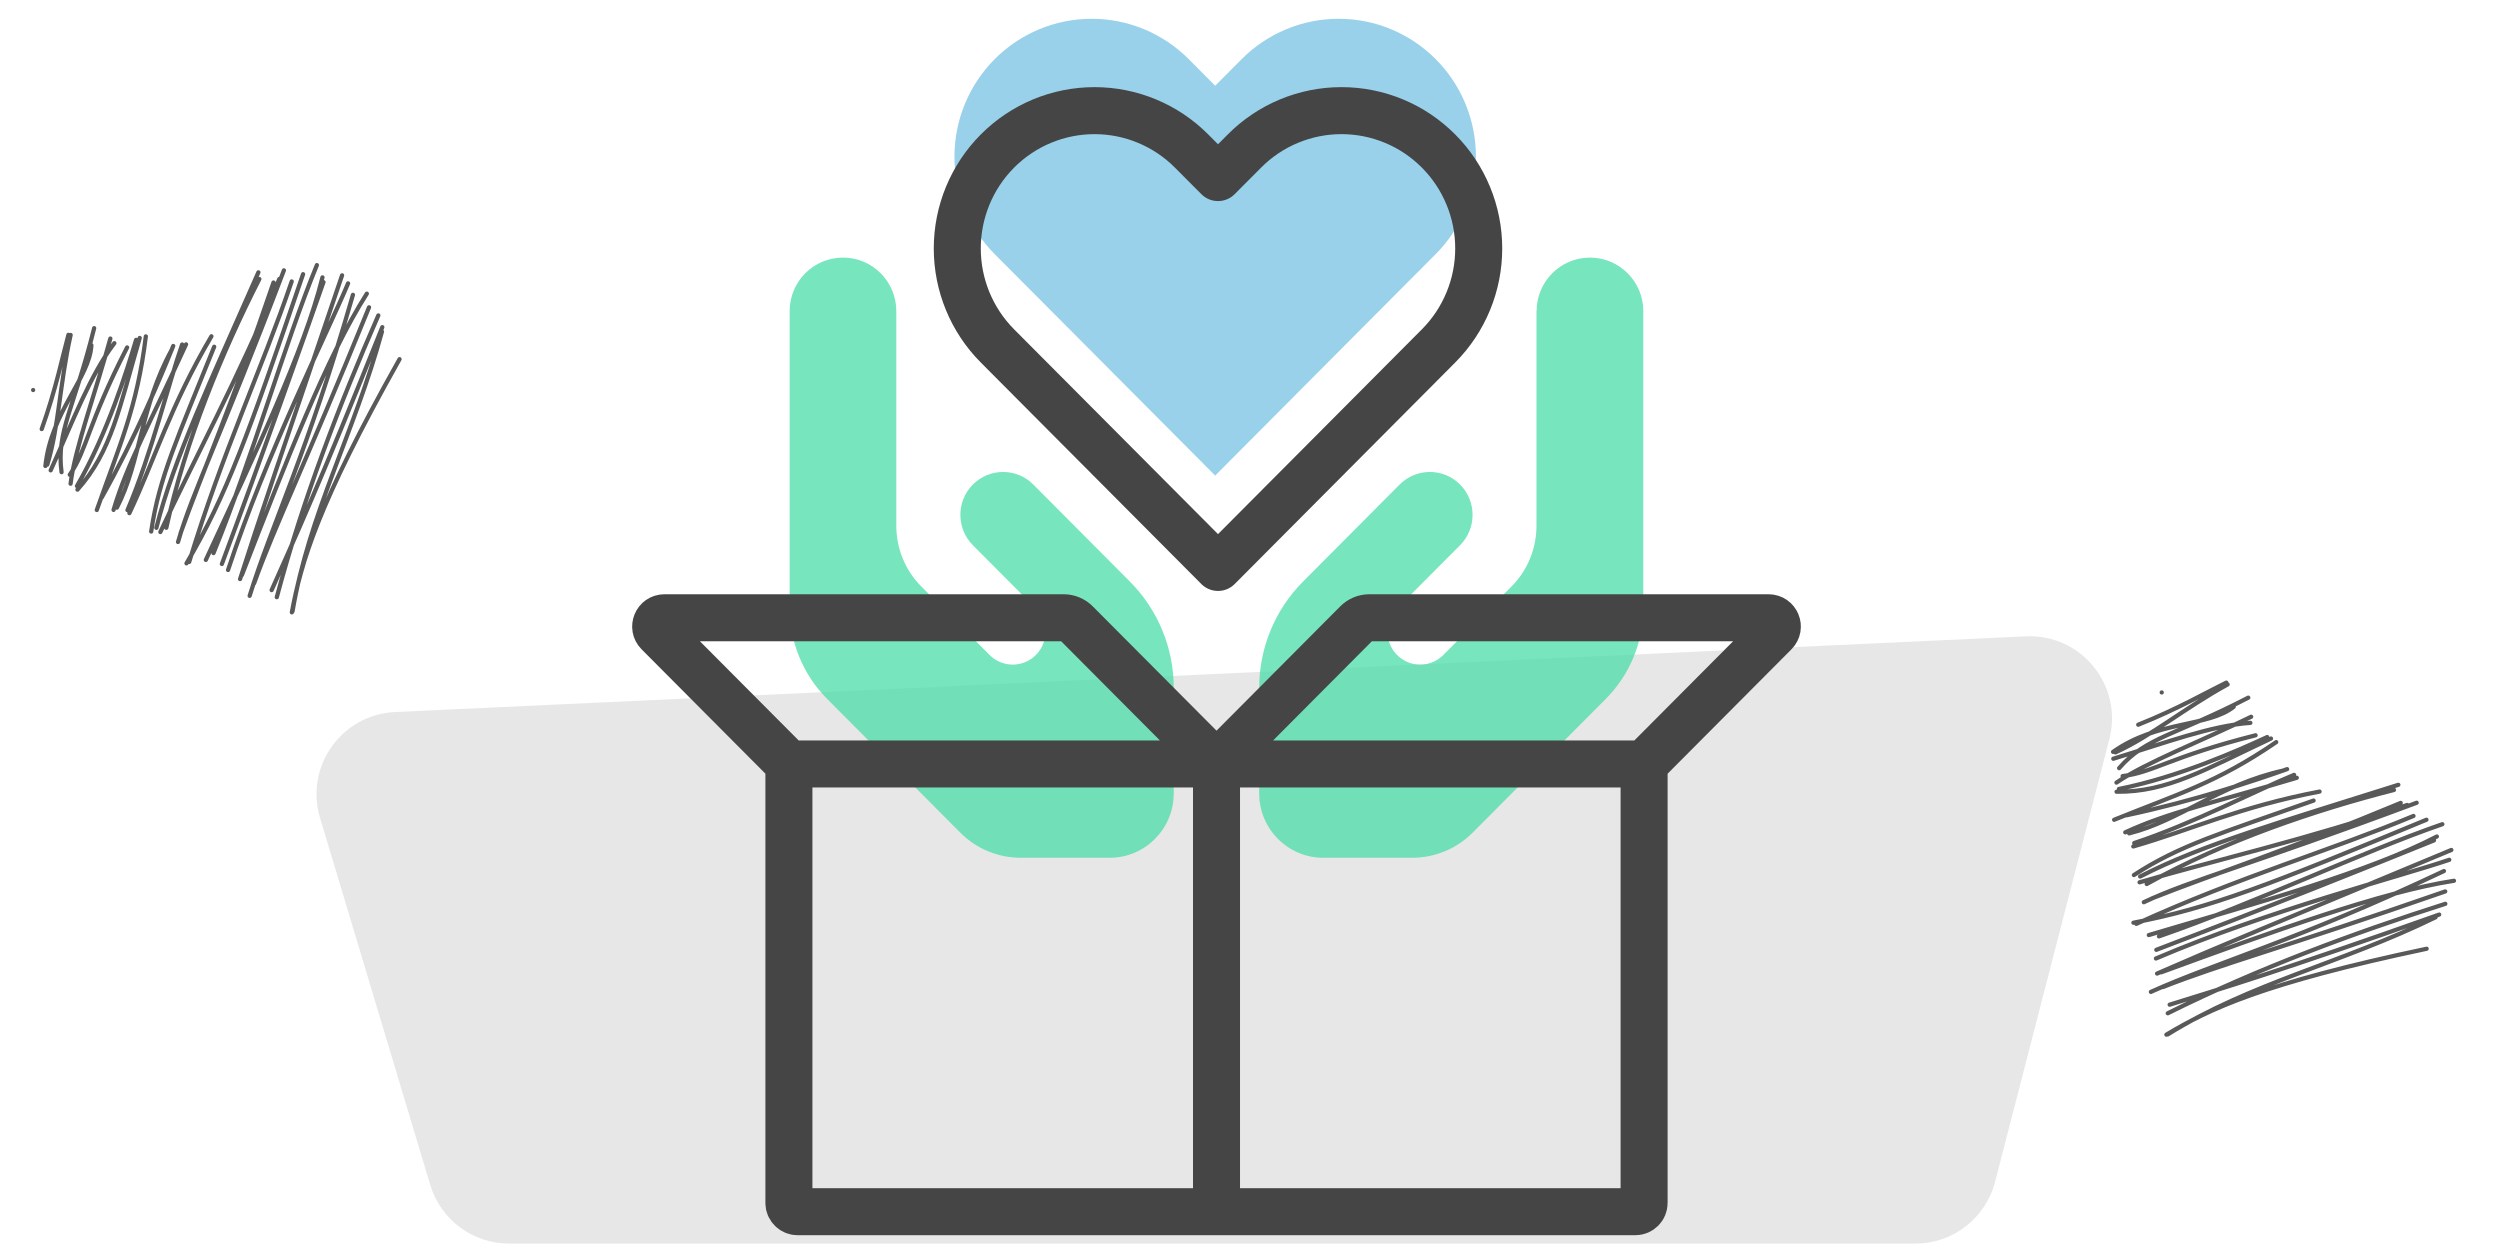 <svg width="78" height="39" viewBox="0 0 78 39" fill="none" xmlns="http://www.w3.org/2000/svg">
<path opacity="0.89" d="M44.794 1.846C44.397 1.446 43.925 1.13 43.405 0.913C42.886 0.697 42.329 0.586 41.766 0.586C41.204 0.586 40.647 0.697 40.128 0.913C39.608 1.13 39.136 1.446 38.739 1.846L37.914 2.675L37.089 1.846C36.286 1.039 35.197 0.586 34.061 0.586C32.925 0.586 31.836 1.039 31.033 1.846C30.23 2.652 29.779 3.746 29.779 4.887C29.779 6.027 30.23 7.121 31.033 7.928L31.858 8.756L37.914 14.838L43.969 8.756L44.794 7.928C45.192 7.528 45.507 7.054 45.723 6.533C45.938 6.011 46.049 5.452 46.049 4.887C46.049 4.322 45.938 3.763 45.723 3.241C45.507 2.719 45.192 2.245 44.794 1.846Z" fill="#8DCBE8"/>
<path opacity="0.89" d="M1.301 13.387C1.744 12.155 1.969 11.045 2.135 10.446M1.416 14.539C1.598 12.837 2.801 11.786 2.851 10.771M1.581 14.675C2.289 13.105 2.826 11.683 3.568 10.707M2.177 14.812C2.718 14.033 2.719 13.272 3.966 10.84M2.417 15.277C3.472 14.1 3.731 12.709 4.359 10.544M3.17 15.529C4.226 13.65 5.013 11.773 5.405 10.794M3.543 15.909C3.964 14.483 4.649 13.275 5.805 10.744M4.037 16.01C4.834 14.327 5.303 12.69 6.596 10.492M4.879 16.468C5.42 14.313 6.548 11.944 8.062 8.497M5.003 16.6C5.974 14.492 7.493 11.703 8.714 8.705M5.554 16.91C6.008 15.335 6.875 13.647 8.858 8.435M5.818 17.577C7.064 15.463 7.739 13.59 9.456 8.554M6.422 17.469C7.936 14.199 9.487 10.97 10.061 8.654M7.115 17.783C8.311 14.15 10.226 10.365 10.86 8.841M7.546 17.944C8.909 14.441 10.198 11.121 11.445 9.162M7.928 18.201C8.573 16.401 9.51 14.519 11.514 9.588M8.475 18.411C9.158 16.874 9.95 15.158 11.928 10.207M9.106 19.105C9.391 17.568 9.896 15.778 12.466 11.206M1.476 14.495C1.838 13.31 1.864 11.97 2.204 10.451M1.92 14.732C1.751 13.452 2.32 12.72 2.938 10.238M2.202 15.092C2.33 14.01 2.989 12.222 3.443 10.563M2.401 15.165C3.357 13.512 3.968 11.537 4.246 10.603M3.02 15.912C3.726 13.895 4.276 12.733 4.55 10.495M3.647 15.838C4.395 14.396 4.369 12.713 5.361 10.909M3.977 15.916C4.726 14.163 5.287 11.873 5.683 10.748M4.717 16.584C4.961 14.895 5.55 13.643 6.683 10.818M5.189 16.467C5.789 13.731 6.939 10.97 8.092 8.706M5.636 16.628C6.344 14.661 7.26 12.568 8.533 8.814M5.903 17.532C6.937 14.117 8.192 11.458 9.101 8.781M6.661 17.257C7.877 14.288 8.875 10.739 9.887 8.271M6.922 17.596C8.169 14.252 9.452 10.633 10.093 8.802M7.49 18.067C8.106 16.13 8.738 14.294 10.673 8.59M7.789 18.59C8.455 16.427 9.6 14.103 11.012 9.198M8.636 18.632C9.454 15.566 10.596 12.604 11.804 9.841M9.127 19.071C9.644 16.022 11.049 13.523 11.917 10.348M1.034 12.169V12.169Z" stroke="#454545" stroke-width="0.132" stroke-linecap="round" stroke-linejoin="round"/>
<path d="M44.882 4.712C44.484 4.312 44.013 3.995 43.493 3.779C42.974 3.563 42.417 3.452 41.854 3.452C41.292 3.452 40.735 3.563 40.216 3.779C39.696 3.995 39.224 4.312 38.827 4.712L38.002 5.54L37.177 4.712C36.374 3.905 35.285 3.452 34.149 3.452C33.013 3.452 31.924 3.905 31.121 4.712C30.318 5.518 29.867 6.612 29.867 7.752C29.867 8.893 30.318 9.987 31.121 10.793L31.946 11.622L38.002 17.704L44.057 11.622L44.882 10.793C45.28 10.394 45.595 9.92 45.81 9.398C46.026 8.877 46.136 8.317 46.136 7.752C46.136 7.188 46.026 6.628 45.81 6.107C45.595 5.585 45.28 5.111 44.882 4.712Z" stroke="#454545" stroke-width="1.467" stroke-linecap="round" stroke-linejoin="round"/>
<path opacity="0.74" d="M9.985 25.518C9.504 23.918 10.656 22.293 12.324 22.215L63.209 19.854C64.934 19.774 66.245 21.387 65.813 23.06L62.246 36.875C61.953 38.008 60.931 38.8 59.76 38.8H15.882C14.749 38.8 13.75 38.057 13.424 36.971L9.985 25.518Z" fill="#DFDFDF"/>
<path opacity="0.74" d="M27.965 9.709C27.965 8.785 27.221 8.037 26.301 8.037C25.381 8.037 24.637 8.785 24.637 9.709V18.967C24.637 20.033 25.057 21.053 25.806 21.805L29.963 25.98C30.462 26.482 31.14 26.762 31.848 26.762H34.623C35.725 26.762 36.62 25.863 36.62 24.756V21.458C36.62 20.217 36.129 19.026 35.255 18.148L34.203 17.09L33.57 16.455L32.239 15.117C31.719 14.595 30.874 14.595 30.354 15.117C29.834 15.64 29.834 16.488 30.354 17.011L31.685 18.348L32.318 18.984C32.775 19.443 32.7 20.204 32.164 20.564C31.76 20.835 31.219 20.781 30.874 20.434L28.744 18.298C28.244 17.797 27.965 17.115 27.965 16.405V9.709ZM47.938 9.709V16.405C47.938 17.115 47.659 17.797 47.16 18.298L45.033 20.434C44.688 20.781 44.147 20.835 43.744 20.564C43.207 20.204 43.132 19.439 43.59 18.984L44.222 18.348L45.554 17.011C46.074 16.488 46.074 15.64 45.554 15.117C45.033 14.595 44.189 14.595 43.669 15.117L42.337 16.455L41.705 17.09L40.652 18.148C39.778 19.026 39.287 20.217 39.287 21.458V24.756C39.287 25.863 40.182 26.762 41.285 26.762H44.06C44.767 26.762 45.445 26.482 45.945 25.98L50.101 21.805C50.85 21.053 51.271 20.033 51.271 18.967V9.709C51.271 8.785 50.526 8.037 49.606 8.037C48.687 8.037 47.942 8.785 47.942 9.709H47.938Z" fill="#48DCA6"/>
<path d="M24.614 23.836V37.532C24.614 37.683 24.736 37.805 24.887 37.805H37.955M24.614 23.836H37.955M24.614 23.836L20.537 19.741C20.365 19.569 20.487 19.274 20.731 19.274H33.186C33.332 19.274 33.471 19.332 33.574 19.436L37.955 23.836M51.296 23.836V37.532C51.296 37.683 51.174 37.805 51.023 37.805H37.955M51.296 23.836H37.955M51.296 23.836L55.373 19.741C55.545 19.569 55.423 19.274 55.179 19.274H42.724C42.578 19.274 42.439 19.332 42.336 19.436L37.955 23.836M37.955 23.836V37.805" stroke="#454545" stroke-width="1.467"/>
<path opacity="0.89" d="M66.713 22.611C67.925 22.131 68.904 21.568 69.461 21.298M65.928 23.458C67.32 22.472 68.899 22.686 69.691 22.053M65.935 23.673C67.576 23.171 68.992 22.637 70.211 22.553M66.226 24.214C67.166 24.107 67.734 23.606 70.374 22.941M66.037 24.702C67.613 24.722 68.823 23.998 70.855 23.042M66.346 25.437C68.446 24.993 70.369 24.348 71.358 23.997M66.308 25.969C67.651 25.345 69.006 25.065 71.66 24.267M66.559 26.409C68.342 25.899 69.874 25.173 72.37 24.697M66.772 27.348C68.739 26.333 71.254 25.62 74.828 24.486M66.755 27.528C68.971 26.869 72.058 26.174 75.103 25.115M66.887 28.149C68.363 27.451 70.197 26.991 75.4 25.046M66.563 28.789C68.965 28.333 70.81 27.607 75.705 25.576M67.043 29.174C70.485 28.157 73.921 27.196 76.03 26.099M67.265 29.905C70.768 28.408 74.861 27.354 76.417 26.826M67.429 30.336C70.946 29.051 74.277 27.832 76.564 27.48M67.489 30.794C69.26 30.092 71.284 29.556 76.291 27.813M67.693 31.346C69.293 30.847 71.097 30.311 76.102 28.535M67.591 32.281C68.927 31.481 70.598 30.68 75.711 29.601M66 23.475C67.125 22.965 68.144 22.1 69.502 21.354M66.117 23.966C66.961 22.993 67.883 22.94 70.146 21.767M66.034 24.417C66.927 23.799 68.697 23.116 70.236 22.363M66.11 24.616C67.976 24.245 69.855 23.403 70.737 22.996M65.961 25.577C67.933 24.778 69.164 24.425 71.018 23.154M66.429 26.001C68.001 25.613 69.241 24.482 71.244 24.04M66.589 26.302C68.393 25.71 70.475 24.62 71.576 24.176M66.578 27.302C68.002 26.371 69.326 25.988 72.184 24.978M66.977 27.581C69.418 26.227 72.239 25.272 74.692 24.647M67.152 28.025C69.089 27.26 71.257 26.57 74.902 25.051M66.653 28.824C69.887 27.349 72.702 26.54 75.301 25.458M67.359 29.215C70.379 28.171 73.69 26.581 76.201 25.715M67.277 29.635C70.599 28.368 74.15 26.946 75.94 26.221M67.301 30.375C69.154 29.561 70.943 28.825 76.482 26.519M67.107 30.947C69.162 30.021 71.654 29.35 76.251 27.177M67.634 31.614C70.466 30.206 73.432 29.112 76.294 28.199M67.631 32.275C70.249 30.651 73.044 30.061 75.989 28.62M67.446 21.604V21.604Z" stroke="#454545" stroke-width="0.132" stroke-linecap="round" stroke-linejoin="round"/>
</svg>
